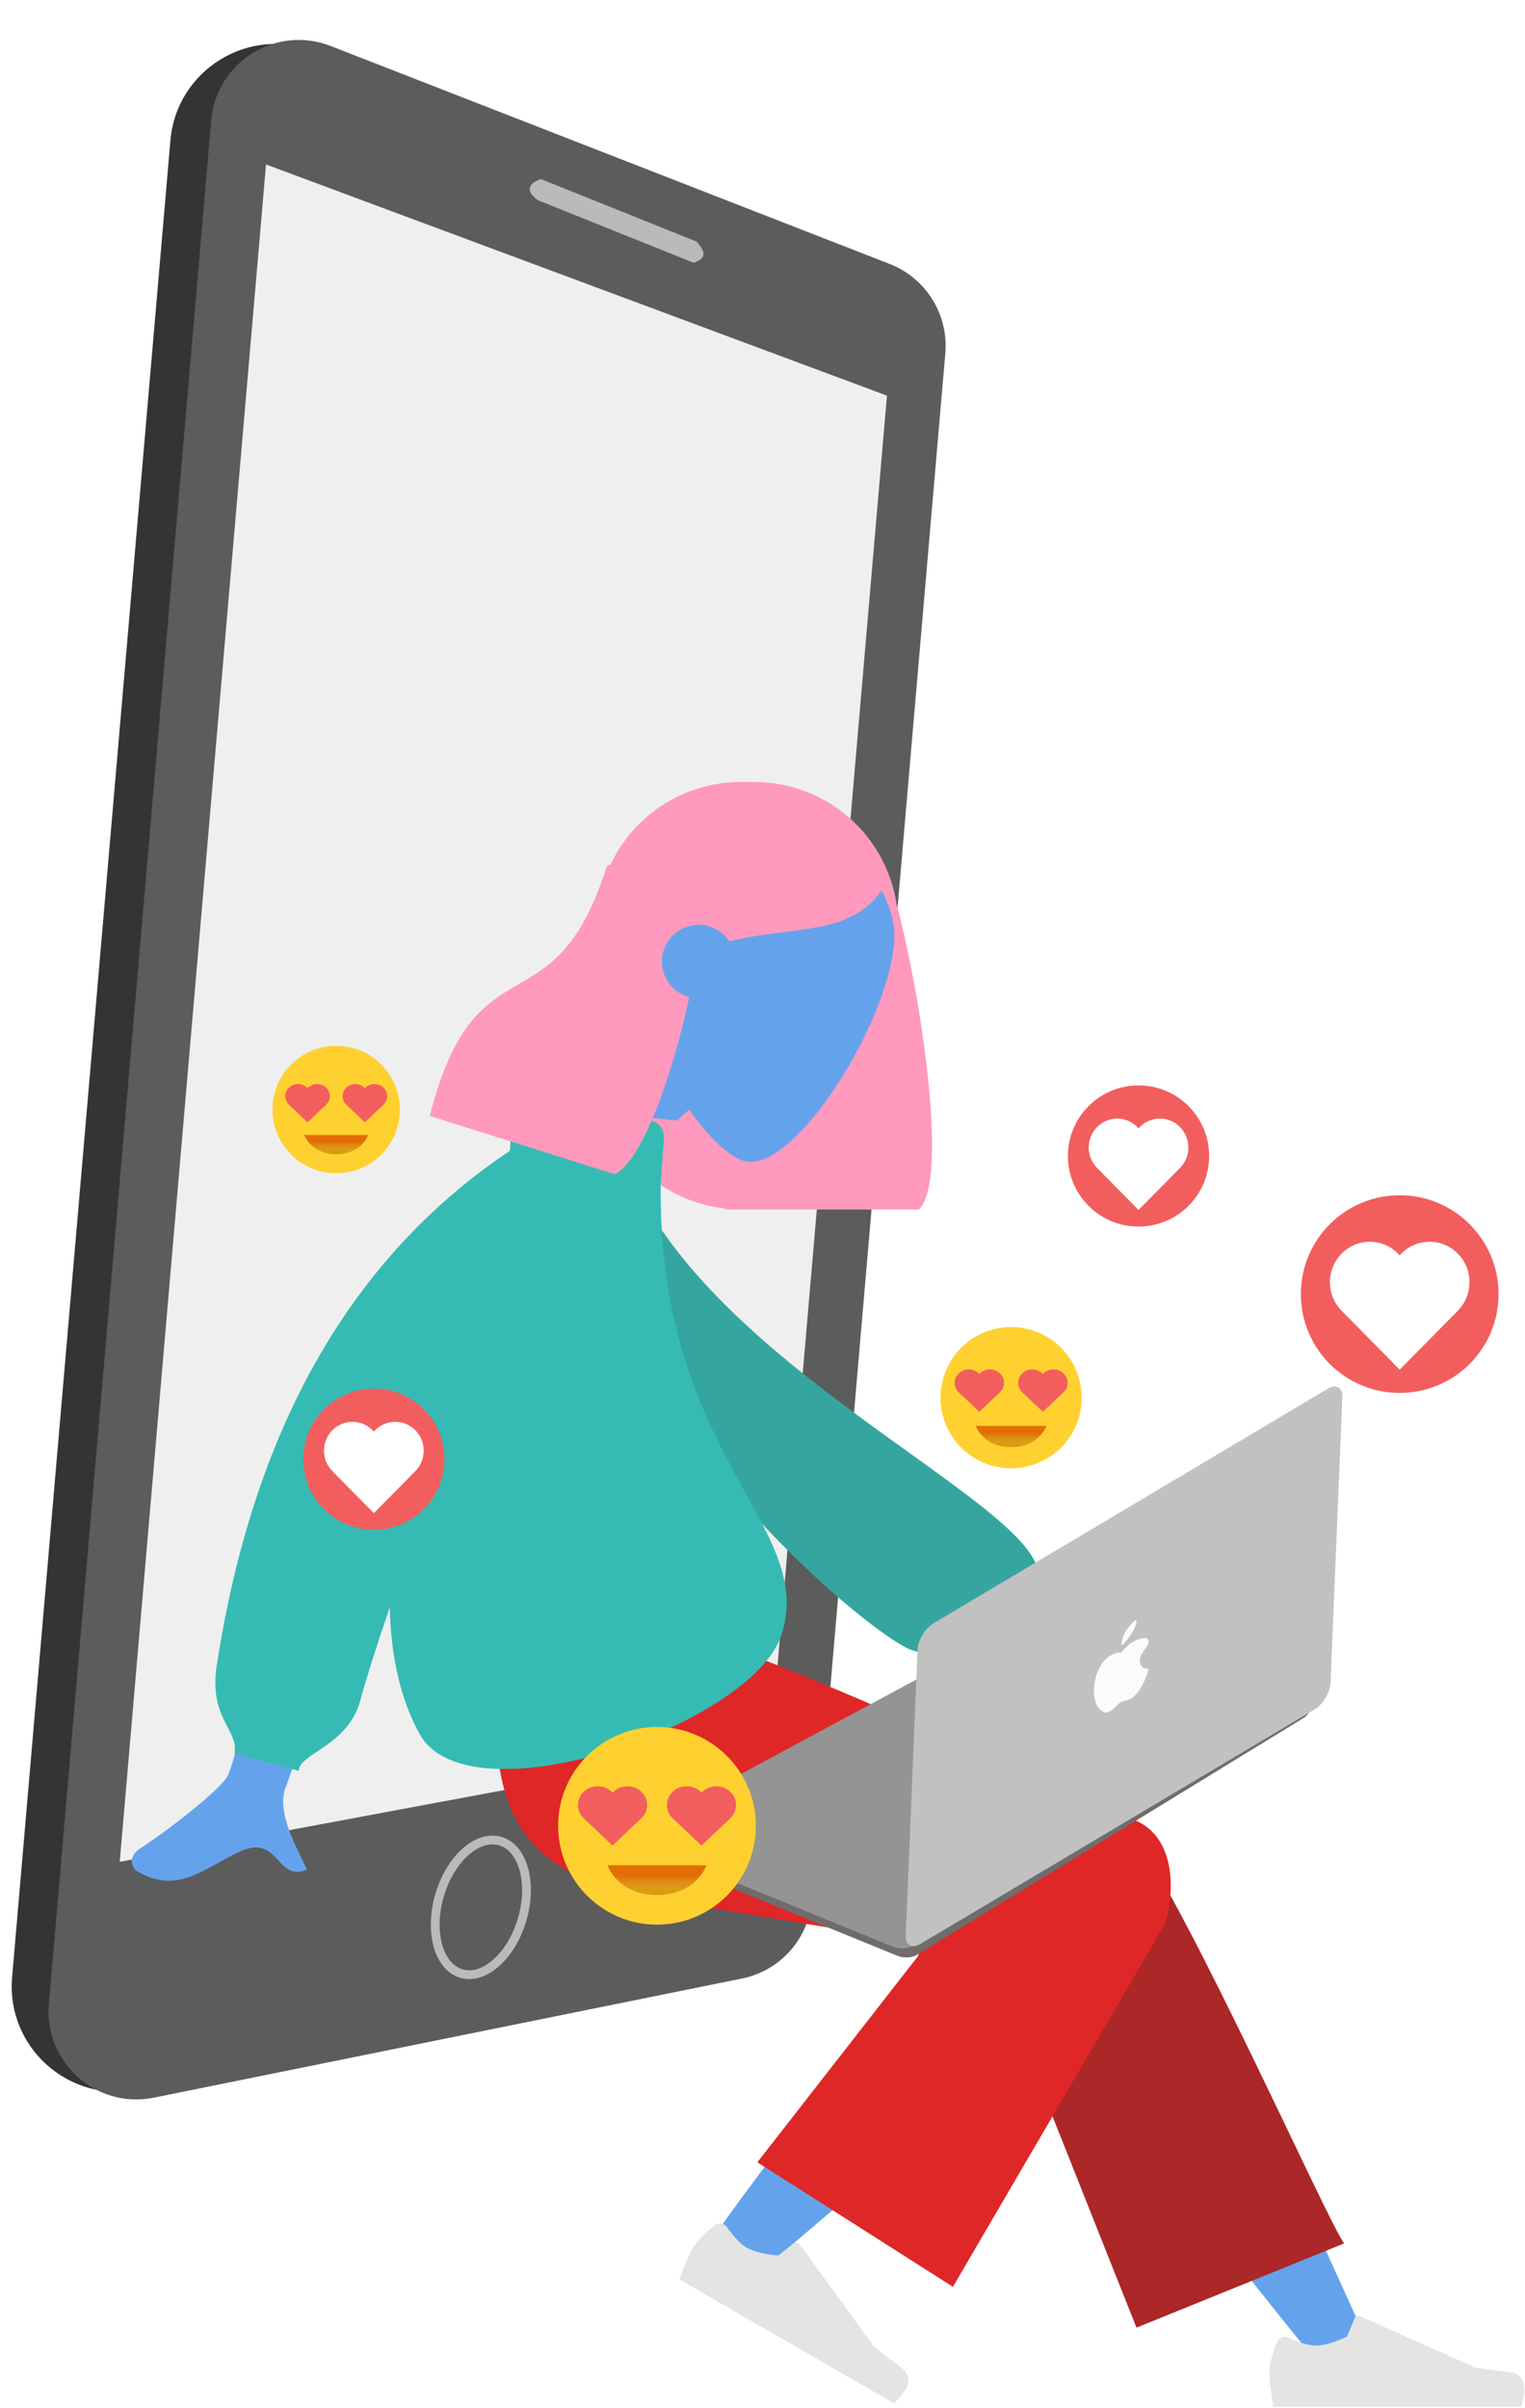 <svg width="347" height="548" viewBox="0 0 347 548" fill="none" xmlns="http://www.w3.org/2000/svg">
<path d="M38.774 31.951C40.15 15.989 56.48 5.831 71.405 11.652L190.823 58.222C200.744 62.09 206.929 72.033 206.015 82.642L176.2 428.622C175.286 439.231 167.491 447.969 157.055 450.083L31.431 475.537C15.729 478.719 1.378 465.916 2.753 449.955L38.774 31.951Z" fill="#343434"/>
<path d="M48.059 27.386C49.206 14.085 62.814 5.62 75.252 10.47L202.438 60.07C210.705 63.294 215.86 71.579 215.098 80.42L184.769 432.365C184.008 441.206 177.512 448.487 168.815 450.25L35.018 477.359C21.934 480.01 9.974 469.342 11.121 456.04L48.059 27.386Z" fill="#5C5C5C"/>
<path d="M60.531 37.429L201.821 90.033L175.453 396.026L27.246 423.683L60.531 37.429Z" fill="#EFEFEF"/>
<g filter="url(#filter0_i)">
<ellipse rx="14.005" ry="14.172" transform="matrix(0.755 -0.656 0.256 0.967 109.415 434.054)" fill="#5C5C5C"/>
</g>
<path d="M119.233 425.525C121.102 432.567 118.207 442.083 112.793 446.786C107.379 451.489 101.465 449.625 99.597 442.583C97.728 435.541 100.623 426.026 106.037 421.322C111.451 416.619 117.364 418.483 119.233 425.525Z" stroke="#BABABA" stroke-width="2"/>
<path d="M123.093 41.295L158.251 55.414C158.744 56.026 159.094 56.523 159.315 56.934C159.551 57.37 159.614 57.658 159.597 57.869C159.579 58.082 159.47 58.316 159.166 58.569C158.88 58.806 158.454 59.035 157.86 59.267L122.644 45.124C121.552 44.294 121.165 43.688 121.057 43.308C120.956 42.953 121.052 42.611 121.364 42.27C121.672 41.934 122.125 41.679 122.522 41.507C122.716 41.422 122.89 41.36 123.015 41.319C123.044 41.31 123.07 41.302 123.093 41.295Z" fill="#BABABA" stroke="#BABABA"/>
<path fill-rule="evenodd" clip-rule="evenodd" d="M298.996 536.698C279.28 512.622 265.94 494.773 258.975 483.152C247.05 463.252 237.29 445.546 234.21 438.782C226.865 422.653 251.119 415.1 256.608 422.624C264.916 434.01 282.659 469.841 309.837 530.115L298.996 536.698Z" fill="#64A3EC"/>
<path fill-rule="evenodd" clip-rule="evenodd" d="M258.594 529.698L221.902 437.335C214.054 420.497 251.953 409.43 257.72 417.266C270.814 435.055 301.936 505.232 305.837 510.532L258.594 529.698Z" fill="#AC2727"/>
<path fill-rule="evenodd" clip-rule="evenodd" d="M160.87 511.175C168.017 500.749 194.015 465.672 208.176 451.159C212.245 446.988 216.215 442.985 219.971 439.255C231.133 428.168 253.361 446.803 242.219 456.902C214.472 482.053 173.988 516.005 170.606 519.032C165.865 523.275 156.378 517.727 160.87 511.175Z" fill="#64A3EC"/>
<path fill-rule="evenodd" clip-rule="evenodd" d="M162.541 506.465C160.079 508.492 158.478 510.148 157.736 511.432C156.835 512.993 155.779 515.422 154.57 518.719C156.381 519.765 172.663 529.165 203.415 546.92C207.107 543.456 207.682 540.768 205.141 538.854C202.599 536.941 200.502 535.327 198.848 534.013L181.989 510.785C181.665 510.338 181.039 510.238 180.592 510.563C180.585 510.568 180.577 510.574 180.57 510.58L177.066 513.277C173.853 512.997 171.455 512.399 169.872 511.486C168.586 510.743 167.11 509.198 165.443 506.851L165.443 506.851C164.804 505.951 163.555 505.739 162.655 506.378C162.616 506.406 162.578 506.435 162.541 506.465Z" fill="#E4E4E4"/>
<path fill-rule="evenodd" clip-rule="evenodd" d="M290.515 533.1C289.396 536.086 288.837 538.321 288.837 539.803C288.837 541.607 289.137 544.238 289.738 547.698C291.83 547.698 310.631 547.698 346.14 547.698C347.606 542.852 346.76 540.236 343.602 539.85C340.444 539.464 337.821 539.115 335.732 538.803L309.517 527.117C309.012 526.892 308.421 527.118 308.196 527.623C308.193 527.631 308.189 527.64 308.185 527.649L306.5 531.736C303.577 533.1 301.201 533.782 299.374 533.782C297.889 533.782 295.838 533.183 293.221 531.983L293.221 531.983C292.217 531.523 291.03 531.964 290.57 532.968C290.55 533.011 290.532 533.055 290.515 533.1Z" fill="#E4E4E4"/>
<path fill-rule="evenodd" clip-rule="evenodd" d="M208.699 441.948C178.202 436.98 157.775 433.582 147.417 431.756C117.894 426.55 109.285 410.663 114.375 376H168.771C175.97 378.079 206.047 390.935 259.004 414.569C268.532 419.299 266.758 433.245 265.016 437.84C264.945 438.027 248.883 465.551 216.829 520.411L172.331 492.063L208.783 445.288C209.745 443.349 209.717 442.236 208.699 441.948Z" fill="#DF2727"/>
<path fill-rule="evenodd" clip-rule="evenodd" d="M204 205.75C209.25 225.05 216.092 268.434 209.11 275.239H164.941C164.937 275.161 164.932 275.083 164.928 275.005C148.557 273.198 135.824 259.35 135.824 242.536V210.627C135.824 192.584 150.485 177.958 168.57 177.958H171.616C188.04 177.958 201.64 190.02 204 205.75Z" fill="#FF99BE"/>
<path fill-rule="evenodd" clip-rule="evenodd" d="M212.057 347.611L241.14 374.803C249.602 378.263 256.536 382.083 261.941 386.264C263.156 387.669 264.479 390.361 258.761 389.157C253.042 387.952 246.97 386.931 245.895 388.713C244.82 390.496 247.988 393.227 246.001 395.56C244.677 397.115 240.223 392.168 232.64 380.719L202.398 363.63L212.057 347.611ZM69.841 323L92.323 323.081C75.2 376.25 66.111 404.089 65.055 406.597C62.68 412.24 67.707 420.833 69.857 425.452C62.855 428.455 63.601 417.334 54.768 421.272C46.706 424.867 40.574 431.381 31.259 425.872C30.114 425.195 28.859 422.645 31.891 420.652C39.445 415.688 50.33 406.999 51.801 404.139C53.807 400.239 59.82 373.193 69.841 323Z" fill="#64A3EC"/>
<path fill-rule="evenodd" clip-rule="evenodd" d="M131.902 262.732L141.235 261.297C155.938 307.864 231.477 339.606 236.114 357.014C237.815 363.398 232.687 366.625 235.336 368.57L223.205 376.527C221.151 374.379 216.767 378.308 207.612 375.56C198.457 372.812 131.902 317.871 131.902 262.732Z" fill="#35A69F"/>
<path fill-rule="evenodd" clip-rule="evenodd" d="M150.354 269.06C149.363 331.245 185.968 347.108 177.814 372.054C171.081 392.654 106.636 414.799 95.484 394.606C90.97 386.432 88.922 376.546 88.69 365.798C85.84 374.056 83.586 381.164 81.927 387.124C79.067 397.405 67.977 399.039 67.977 403L53.366 399.039C54.357 393.658 47.469 391.038 49.316 379.017C57.591 325.155 79.824 286.112 116.015 261.888L116.389 256.63C116.542 254.48 118.441 252.859 120.63 253.01L147.383 254.847C149.572 254.997 151.222 256.862 151.069 259.011L150.354 269.06Z" fill="#35BBB3"/>
<path fill-rule="evenodd" clip-rule="evenodd" d="M144.702 223.484C142.865 212.834 143.925 201.749 150.371 192.451C168.943 165.662 204.3 194.983 203.507 213.601C202.714 232.219 180.552 267.476 169.247 264.173C164.739 262.855 157.87 255.443 152.419 245.307L142 242L133.5 252L144.702 223.484Z" fill="#64A3EC"/>
<path d="M150.962 235L162.989 247.015L154 255L144 254L150.962 235Z" fill="#64A3EC"/>
<path fill-rule="evenodd" clip-rule="evenodd" d="M156.845 226.904C153.025 244.623 146.185 264.078 139.927 267.235L97.801 253.956C108.279 212.532 125.996 235.437 138.071 197.132C139.92 196.2 141.686 195.256 143.379 194.497L143.688 193.355C155.678 180.756 167.281 176.224 178.495 179.759C195.316 185.062 198.164 194.544 200.595 202.599C193.567 213.105 179.908 210.686 165.977 214.224C164.954 212.678 163.412 211.458 161.504 210.856C157.092 209.465 152.39 211.906 151.002 216.308C149.615 220.71 152.067 225.406 156.479 226.797C156.601 226.836 156.723 226.871 156.845 226.904Z" fill="#FF99BE"/>
<path fill-rule="evenodd" clip-rule="evenodd" d="M149.833 422.858C146.765 421.604 146.339 418.268 149.06 416.804L239.592 368.092C240.784 367.45 242.335 367.342 243.726 367.804L295.277 384.906C298.496 385.974 299.231 389.353 296.595 390.968L208.798 444.77C207.486 445.574 205.666 445.683 204.118 445.05L149.833 422.858Z" fill="#706C6C"/>
<path fill-rule="evenodd" clip-rule="evenodd" d="M231.031 394.456C230.524 394.766 232.11 393.041 232.299 392.858C232.993 392.187 236.26 390.639 237.546 391.043C239.105 391.531 236.92 393.159 237.813 394.091C239.166 395.504 241.643 394.666 241.784 394.71C242.085 394.805 242.357 396.321 242.22 397.356C242.098 398.27 241.333 399.083 241.018 399.356C240.106 400.143 238.198 400.256 237.438 401.112C235.696 403.074 234.918 403.153 232.716 402.956C226.987 402.444 222.807 396.054 231.01 394.364" fill="#FBFBFB"/>
<path fill-rule="evenodd" clip-rule="evenodd" d="M230.102 393.409C230.05 393.443 229.89 393.298 229.849 393.257C229.605 393.013 229.484 392.774 229.396 392.462C229.159 391.615 229.508 390.975 230.051 390.171C230.116 390.073 230.871 389.225 231.042 389.302C232.36 389.9 231.406 392.566 230.102 393.409Z" fill="#FBFBFB"/>
<path fill-rule="evenodd" clip-rule="evenodd" d="M148.833 420.793C145.765 419.539 145.339 416.203 148.06 414.739L238.592 366.027C239.784 365.385 241.335 365.277 242.726 365.739L294.277 382.841C297.496 383.909 298.231 387.288 295.595 388.903L207.798 442.705C206.486 443.509 204.666 443.618 203.118 442.985L148.833 420.793Z" fill="#949494"/>
<path fill-rule="evenodd" clip-rule="evenodd" d="M230.031 392.391C229.524 392.701 231.11 390.976 231.299 390.793C231.993 390.122 235.26 388.574 236.546 388.978C238.105 389.466 235.92 391.094 236.813 392.026C238.166 393.439 240.643 392.601 240.784 392.645C241.085 392.74 241.357 394.256 241.22 395.291C241.098 396.205 240.333 397.018 240.018 397.291C239.106 398.078 237.198 398.191 236.438 399.047C234.696 401.009 233.918 401.088 231.716 400.891C225.987 400.379 221.807 393.989 230.01 392.299" fill="#FBFBFB"/>
<path fill-rule="evenodd" clip-rule="evenodd" d="M229.102 391.344C229.05 391.378 228.89 391.233 228.849 391.192C228.605 390.947 228.484 390.709 228.396 390.397C228.159 389.55 228.508 388.91 229.051 388.106C229.116 388.008 229.871 387.16 230.042 387.237C231.36 387.835 230.406 390.501 229.102 391.344Z" fill="#FBFBFB"/>
<path fill-rule="evenodd" clip-rule="evenodd" d="M208.778 375.47C208.87 373.263 210.483 370.558 212.381 369.428L302.166 316.012C304.064 314.883 305.529 315.756 305.438 317.964L302.748 382.954C302.657 385.161 301.044 387.866 299.145 388.996L209.361 442.412C207.462 443.541 205.997 442.668 206.089 440.46L207.88 397.178L208.778 375.47Z" fill="#C1C1C1"/>
<path fill-rule="evenodd" clip-rule="evenodd" d="M255.083 376.175C254.571 376.479 256.675 374.425 256.91 374.213C257.774 373.438 260.763 372.144 261.261 373.115C261.864 374.292 259.469 376.025 259.377 377.653C259.239 380.121 261.28 379.63 261.334 379.736C261.451 379.964 260.597 382.262 259.822 383.735C259.137 385.036 258.135 385.999 257.764 386.304C256.692 387.186 255.476 386.784 254.449 387.81C252.094 390.163 251.576 390.048 250.393 389.107C247.314 386.659 249.099 376.072 255.132 376.034" fill="#FBFBFB"/>
<path fill-rule="evenodd" clip-rule="evenodd" d="M255.229 374.368C255.175 374.402 255.177 374.143 255.18 374.07C255.198 373.641 255.285 373.256 255.442 372.773C255.868 371.465 256.505 370.632 257.368 369.617C257.472 369.493 258.492 368.476 258.542 368.64C258.929 369.905 256.572 373.522 255.229 374.368Z" fill="#FBFBFB"/>
<circle cx="85.066" cy="332.066" r="16.066" fill="#F25E5E"/>
<path d="M86.686 330.132C86.686 333.761 83.785 336.702 80.206 336.702C76.627 336.702 73.725 333.761 73.725 330.132C73.725 326.503 76.627 323.561 80.206 323.561C83.785 323.561 86.686 326.503 86.686 330.132Z" fill="white"/>
<path d="M96.407 330.132C96.407 333.761 93.506 336.702 89.927 336.702C86.348 336.702 83.446 333.761 83.446 330.132C83.446 326.503 86.348 323.561 89.927 323.561C93.506 323.561 96.407 326.503 96.407 330.132Z" fill="white"/>
<path d="M75.901 335.06L85.066 325.767L94.231 335.06L85.066 344.352L75.901 335.06Z" fill="white"/>
<circle cx="318.493" cy="294.493" r="22.493" fill="#F25E5E"/>
<path d="M320.761 291.784C320.761 296.865 316.699 300.983 311.688 300.983C306.677 300.983 302.615 296.865 302.615 291.784C302.615 286.704 306.677 282.585 311.688 282.585C316.699 282.585 320.761 286.704 320.761 291.784Z" fill="white"/>
<path d="M334.37 291.784C334.37 296.865 330.308 300.983 325.297 300.983C320.287 300.983 316.225 296.865 316.225 291.784C316.225 286.704 320.287 282.585 325.297 282.585C330.308 282.585 334.37 286.704 334.37 291.784Z" fill="white"/>
<path d="M305.662 298.684L318.493 285.674L331.324 298.684L318.493 311.693L305.662 298.684Z" fill="white"/>
<circle cx="259.066" cy="263.066" r="16.066" fill="#F25E5E"/>
<path d="M260.686 261.132C260.686 264.761 257.785 267.702 254.206 267.702C250.627 267.702 247.725 264.761 247.725 261.132C247.725 257.503 250.627 254.561 254.206 254.561C257.785 254.561 260.686 257.503 260.686 261.132Z" fill="white"/>
<path d="M270.407 261.132C270.407 264.761 267.506 267.702 263.927 267.702C260.348 267.702 257.446 264.761 257.446 261.132C257.446 257.503 260.348 254.561 263.927 254.561C267.506 254.561 270.407 257.503 270.407 261.132Z" fill="white"/>
<path d="M249.901 266.06L259.066 256.767L268.231 266.06L259.066 275.352L249.901 266.06Z" fill="white"/>
<circle cx="230.066" cy="318.066" r="16.066" fill="#FFD130"/>
<path d="M223.64 314.686C223.64 316.369 222.201 317.733 220.427 317.733C218.652 317.733 217.213 316.369 217.213 314.686C217.213 313.004 218.652 311.64 220.427 311.64C222.201 311.64 223.64 313.004 223.64 314.686Z" fill="#F25E5E"/>
<path d="M228.46 314.686C228.46 316.369 227.021 317.733 225.247 317.733C223.472 317.733 222.033 316.369 222.033 314.686C222.033 313.004 223.472 311.64 225.247 311.64C227.021 311.64 228.46 313.004 228.46 314.686Z" fill="#F25E5E"/>
<path d="M218.292 316.971L222.837 312.663L227.381 316.971L222.837 321.28L218.292 316.971Z" fill="#F25E5E"/>
<path d="M238.1 314.686C238.1 316.369 236.661 317.733 234.886 317.733C233.112 317.733 231.673 316.369 231.673 314.686C231.673 313.004 233.112 311.64 234.886 311.64C236.661 311.64 238.1 313.004 238.1 314.686Z" fill="#F25E5E"/>
<path d="M242.92 314.686C242.92 316.369 241.481 317.733 239.706 317.733C237.932 317.733 236.493 316.369 236.493 314.686C236.493 313.004 237.932 311.64 239.706 311.64C241.481 311.64 242.92 313.004 242.92 314.686Z" fill="#F25E5E"/>
<path d="M232.752 316.971L237.296 312.663L241.841 316.971L237.296 321.28L232.752 316.971Z" fill="#F25E5E"/>
<path d="M238.1 324.493H222.033C222.033 324.493 223.64 329.313 230.066 329.313C236.493 329.313 238.1 324.493 238.1 324.493Z" fill="#D69B04"/>
<path d="M238.1 324.493H222.033C222.033 324.493 223.64 329.313 230.066 329.313C236.493 329.313 238.1 324.493 238.1 324.493Z" fill="url(#paint0_linear)"/>
<circle cx="76.5" cy="252.5" r="14.5" fill="#FFD130"/>
<path d="M70.7 249.449C70.7 250.968 69.401 252.199 67.8 252.199C66.198 252.199 64.9 250.968 64.9 249.449C64.9 247.931 66.198 246.7 67.8 246.7C69.401 246.7 70.7 247.931 70.7 249.449Z" fill="#F25E5E"/>
<path d="M75.05 249.449C75.05 250.968 73.751 252.199 72.15 252.199C70.548 252.199 69.25 250.968 69.25 249.449C69.25 247.931 70.548 246.7 72.15 246.7C73.751 246.7 75.05 247.931 75.05 249.449Z" fill="#F25E5E"/>
<path d="M65.874 251.512L69.975 247.623L74.076 251.512L69.975 255.4L65.874 251.512Z" fill="#F25E5E"/>
<path d="M83.75 249.449C83.75 250.968 82.452 252.199 80.85 252.199C79.248 252.199 77.95 250.968 77.95 249.449C77.95 247.931 79.248 246.7 80.85 246.7C82.452 246.7 83.75 247.931 83.75 249.449Z" fill="#F25E5E"/>
<path d="M88.1 249.449C88.1 250.968 86.802 252.199 85.2 252.199C83.598 252.199 82.3 250.968 82.3 249.449C82.3 247.931 83.598 246.7 85.2 246.7C86.802 246.7 88.1 247.931 88.1 249.449Z" fill="#F25E5E"/>
<path d="M78.924 251.512L83.025 247.623L87.126 251.512L83.025 255.4L78.924 251.512Z" fill="#F25E5E"/>
<path d="M83.75 258.3H69.25C69.25 258.3 70.7 262.65 76.5 262.65C82.3 262.65 83.75 258.3 83.75 258.3Z" fill="#D69B04"/>
<path d="M83.75 258.3H69.25C69.25 258.3 70.7 262.65 76.5 262.65C82.3 262.65 83.75 258.3 83.75 258.3Z" fill="url(#paint1_linear)"/>
<circle cx="149.493" cy="415.493" r="22.493" fill="#FFD130"/>
<path d="M140.496 410.761C140.496 413.116 138.482 415.026 135.997 415.026C133.513 415.026 131.499 413.116 131.499 410.761C131.499 408.405 133.513 406.496 135.997 406.496C138.482 406.496 140.496 408.405 140.496 410.761Z" fill="#F25E5E"/>
<path d="M147.244 410.761C147.244 413.116 145.229 415.026 142.745 415.026C140.26 415.026 138.246 413.116 138.246 410.761C138.246 408.405 140.26 406.496 142.745 406.496C145.229 406.496 147.244 408.405 147.244 410.761Z" fill="#F25E5E"/>
<path d="M133.009 413.96L139.371 407.928L145.733 413.96L139.371 419.991L133.009 413.96Z" fill="#F25E5E"/>
<path d="M160.739 410.761C160.739 413.116 158.725 415.026 156.241 415.026C153.756 415.026 151.742 413.116 151.742 410.761C151.742 408.405 153.756 406.496 156.241 406.496C158.725 406.496 160.739 408.405 160.739 410.761Z" fill="#F25E5E"/>
<path d="M167.487 410.761C167.487 413.116 165.473 415.026 162.989 415.026C160.504 415.026 158.49 413.116 158.49 410.761C158.49 408.405 160.504 406.496 162.989 406.496C165.473 406.496 167.487 408.405 167.487 410.761Z" fill="#F25E5E"/>
<path d="M153.253 413.96L159.615 407.928L165.977 413.96L159.615 419.991L153.253 413.96Z" fill="#F25E5E"/>
<path d="M160.739 424.49H138.246C138.246 424.49 140.496 431.238 149.493 431.238C158.49 431.238 160.739 424.49 160.739 424.49Z" fill="#D69B04"/>
<path d="M160.739 424.49H138.246C138.246 424.49 140.496 431.238 149.493 431.238C158.49 431.238 160.739 424.49 160.739 424.49Z" fill="url(#paint2_linear)"/>
<defs>
<filter id="filter0_i" x="98.231" y="417.56" width="22.367" height="36.988" filterUnits="userSpaceOnUse" color-interpolation-filters="sRGB">
<feFlood flood-opacity="0" result="BackgroundImageFix"/>
<feBlend mode="normal" in="SourceGraphic" in2="BackgroundImageFix" result="shape"/>
<feColorMatrix in="SourceAlpha" type="matrix" values="0 0 0 0 0 0 0 0 0 0 0 0 0 0 0 0 0 0 127 0" result="hardAlpha"/>
<feOffset dy="4"/>
<feGaussianBlur stdDeviation="2"/>
<feComposite in2="hardAlpha" operator="arithmetic" k2="-1" k3="1"/>
<feColorMatrix type="matrix" values="0 0 0 0 0 0 0 0 0 0 0 0 0 0 0 0 0 0 0.5 0"/>
<feBlend mode="normal" in2="shape" result="effect1_innerShadow"/>
</filter>
<linearGradient id="paint0_linear" x1="230.066" y1="324.493" x2="230.066" y2="329.313" gradientUnits="userSpaceOnUse">
<stop offset="0.359" stop-color="#FF0000" stop-opacity="0.29"/>
<stop offset="1" stop-color="white" stop-opacity="0"/>
</linearGradient>
<linearGradient id="paint1_linear" x1="76.5" y1="258.3" x2="76.5" y2="262.65" gradientUnits="userSpaceOnUse">
<stop offset="0.359" stop-color="#FF0000" stop-opacity="0.29"/>
<stop offset="1" stop-color="white" stop-opacity="0"/>
</linearGradient>
<linearGradient id="paint2_linear" x1="149.493" y1="424.49" x2="149.493" y2="431.238" gradientUnits="userSpaceOnUse">
<stop offset="0.359" stop-color="#FF0000" stop-opacity="0.29"/>
<stop offset="1" stop-color="white" stop-opacity="0"/>
</linearGradient>
</defs>
</svg>
